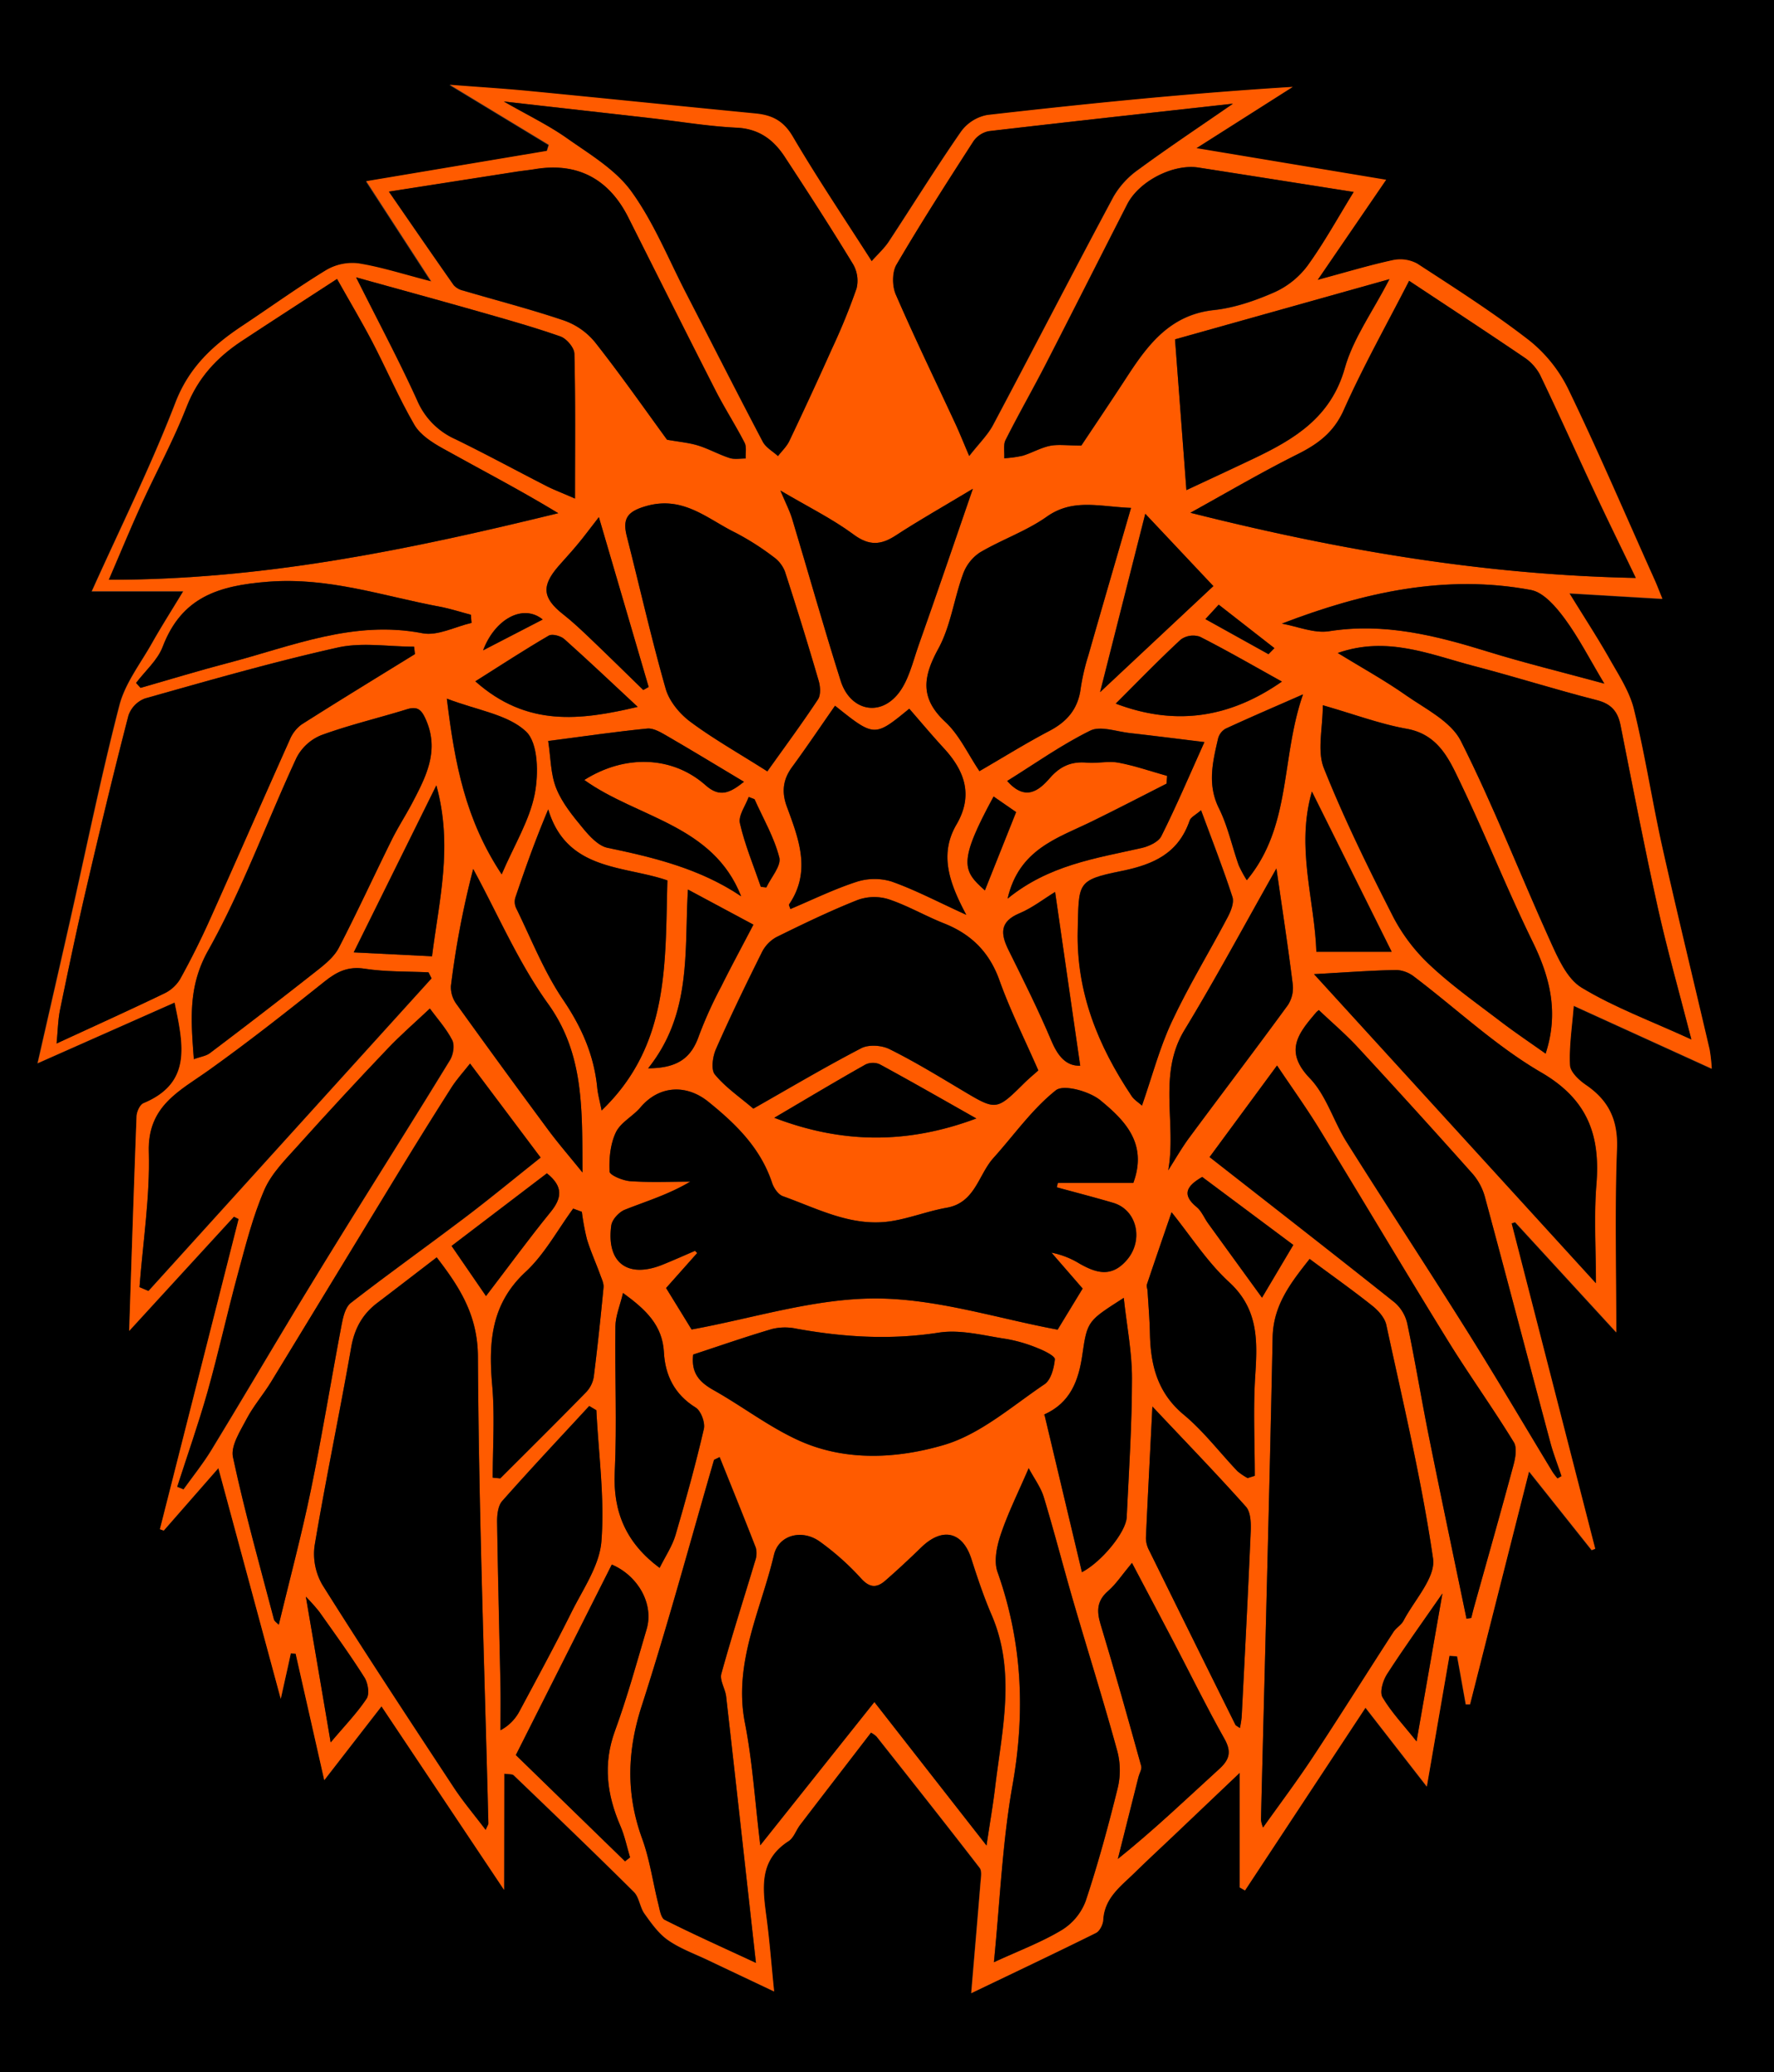 <svg id="Capa_1" data-name="Capa 1" xmlns="http://www.w3.org/2000/svg" xmlns:xlink="http://www.w3.org/1999/xlink" viewBox="0 0 589 688"><rect x="0" y="0" width="589" height="688" fill="#333333" stroke="none"/><defs><style>.cls-1{fill:url(#Degradado_sin_nombre_9);}</style><linearGradient id="Degradado_sin_nombre_9" x1="389.52" y1="381.97" x2="945.34" y2="381.97" gradientUnits="userSpaceOnUse"><stop offset="0" stop-color="#fff"/><stop offset="0" stop-color="#ff5b00"/></linearGradient></defs><title>leon negro blanco svg</title><path d="M966,725H377V37H966ZM544.36,664.48V625.93c1.35.22,2.63,0,3.2.58,13.36,12.82,26.73,25.64,39.86,38.69,1.78,1.77,2,5,3.49,7.18,2.28,3.19,4.68,6.61,7.81,8.8,4,2.8,8.77,4.51,13.24,6.64,7,3.32,14,6.61,22,10.43-.91-9-1.49-16.63-2.49-24.22-1.27-9.67-2.83-19.19,7.27-25.7,1.73-1.11,2.49-3.66,3.85-5.43,7.77-10.16,15.59-20.29,23.53-30.62a8.49,8.49,0,0,1,1.84,1.28c11.47,14.51,22.95,29,34.25,43.64.82,1.06.42,3.19.29,4.8-.95,11.74-2,23.47-3.09,36.82,14.78-7.09,28.15-13.42,41.4-20,1.24-.62,2.32-2.79,2.41-4.29.42-7.35,5.83-11.22,10.39-15.68,4.22-4.14,8.56-8.15,12.85-12.22l22.09-21v38.08l1.76,1,40-60.66,20.36,26.22c2.68-15.52,5.09-29.48,7.51-43.44l2.56.2q1.43,8,2.86,15.94h1.42l19.59-77.31,20.79,26.11,1.18-.44q-13.89-54-27.77-108.06l1.18-.38,33.59,36.59c0-20.82-.53-40.95.23-61,.36-9.55-2.77-16-10.37-21.18-2.28-1.54-5.15-4.25-5.26-6.55-.3-6.29.72-12.64,1.27-19.7l45.82,20.88a56.33,56.33,0,0,0-.7-6.33c-5.27-22.61-10.78-45.17-15.85-67.82-3.35-15-5.64-30.26-9.3-45.18-1.45-5.91-5.06-11.36-8.12-16.78-4-7-8.42-13.81-13.28-21.71l30.75,1.83c-1.16-2.84-1.84-4.65-2.63-6.4-9.4-21-18.48-42.11-28.44-62.82a47.42,47.42,0,0,0-13-16.45c-11.9-9.25-24.67-17.39-37.32-25.62a11.8,11.8,0,0,0-8.1-1.17c-7.83,1.68-15.51,4-25,6.58,8.08-11.81,15.11-22.07,22.76-33.26l-63-10.5,32-20.34c-34.33,2.12-67.88,5.51-101.38,9.33a13.89,13.89,0,0,0-8.66,5.42c-8.29,12-16,24.39-24,36.55-1.53,2.33-3.68,4.25-5.76,6.6-9.13-14.28-18.1-27.59-26.21-41.41-3.08-5.25-6.89-7.14-12.43-7.67-25-2.4-49.91-5-74.87-7.43-8.16-.8-16.36-1.3-26.59-2.09l32.9,19.94-.61,2-60,10.07c7.43,11.46,14.11,21.74,21.6,33.28-9.37-2.41-16.7-4.8-24.22-6a17.11,17.11,0,0,0-10.64,2.26c-9.49,5.78-18.52,12.32-27.79,18.47-9.76,6.46-17.7,13.72-22.24,25.49-8.2,21.26-18.38,41.75-27.79,62.68h30.36c-3.87,6.4-7.27,11.73-10.37,17.23-3.83,6.78-8.92,13.31-10.81,20.64-6.13,23.69-11,47.71-16.41,71.6-3.46,15.32-7,30.63-10.76,47.23L435,369.88c2.87,13.89,5.9,26.67-10.34,33.44-1.19.5-2.23,2.83-2.29,4.34-.9,23.15-1.63,46.3-2.46,71.26,12.33-13.46,23.56-25.71,34.79-37.95l1.57.78q-13.08,51.5-26.15,103l1.27.46,18.14-20.73c7.13,26.35,13.8,51,20.71,76.59,1.27-5.74,2.31-10.42,3.34-15.1l1.61.1c3.11,13.77,6.23,27.54,9.5,42,6.36-8.21,12.44-16.06,19-24.51Z" transform="translate(-377 -37)"/><path class="cls-1" d="M544.36,664.48l-40.7-60.94c-6.56,8.45-12.64,16.3-19,24.51-3.27-14.47-6.39-28.24-9.5-42l-1.61-.1c-1,4.68-2.07,9.36-3.34,15.1-6.91-25.55-13.58-50.24-20.71-76.59l-18.14,20.73-1.27-.46q13.07-51.48,26.15-103l-1.57-.78c-11.23,12.24-22.46,24.49-34.79,37.95.83-25,1.56-48.11,2.46-71.26.06-1.51,1.1-3.84,2.29-4.34,16.24-6.77,13.21-19.55,10.34-33.44L389.52,390c3.78-16.6,7.3-31.91,10.76-47.23,5.39-23.89,10.28-47.91,16.41-71.6,1.89-7.33,7-13.86,10.81-20.64,3.1-5.5,6.5-10.83,10.37-17.23H407.51c9.41-20.93,19.59-41.42,27.79-62.68,4.54-11.77,12.48-19,22.24-25.49,9.27-6.15,18.3-12.69,27.79-18.47A17.11,17.11,0,0,1,496,124.43c7.52,1.2,14.85,3.59,24.22,6-7.49-11.54-14.17-21.82-21.6-33.28l60-10.07.61-2-32.9-19.94c10.23.79,18.43,1.29,26.59,2.09,25,2.43,49.91,5,74.87,7.43,5.54.53,9.35,2.42,12.43,7.67,8.11,13.82,17.08,27.13,26.21,41.41,2.08-2.35,4.23-4.27,5.76-6.6,8-12.16,15.68-24.58,24-36.55a13.89,13.89,0,0,1,8.66-5.42c33.5-3.82,67-7.21,101.38-9.33l-32,20.34,63,10.5c-7.65,11.19-14.68,21.45-22.76,33.26,9.54-2.56,17.22-4.9,25-6.58a11.8,11.8,0,0,1,8.1,1.17c12.65,8.23,25.42,16.37,37.32,25.62a47.42,47.42,0,0,1,13,16.45c10,20.71,19,41.84,28.44,62.82.79,1.75,1.47,3.56,2.63,6.4L898.09,234c4.86,7.9,9.29,14.68,13.28,21.71,3.06,5.42,6.67,10.87,8.12,16.78,3.66,14.92,6,30.17,9.3,45.18,5.07,22.65,10.58,45.21,15.85,67.82a56.33,56.33,0,0,1,.7,6.33l-45.82-20.88c-.55,7.06-1.57,13.41-1.27,19.7.11,2.3,3,5,5.26,6.55,7.6,5.17,10.73,11.63,10.37,21.18-.76,20.08-.23,40.21-.23,61l-33.59-36.59-1.18.38q13.89,54,27.77,108.06l-1.18.44-20.79-26.11-19.59,77.31h-1.42q-1.42-8-2.86-15.94l-2.56-.2c-2.42,14-4.83,27.92-7.51,43.44L830.38,604l-40,60.66-1.76-1V625.59l-22.09,21c-4.29,4.07-8.63,8.08-12.85,12.22-4.56,4.46-10,8.33-10.39,15.68-.09,1.5-1.17,3.67-2.41,4.29-13.25,6.57-26.62,12.9-41.4,20,1.13-13.35,2.14-25.08,3.09-36.82.13-1.61.53-3.74-.29-4.8-11.3-14.64-22.78-29.13-34.25-43.64a8.49,8.49,0,0,0-1.84-1.28c-7.94,10.33-15.76,20.46-23.53,30.62-1.36,1.77-2.12,4.32-3.85,5.43-10.1,6.51-8.54,16-7.27,25.7,1,7.59,1.58,15.25,2.49,24.22-8.06-3.82-15.05-7.11-22-10.43-4.47-2.13-9.24-3.84-13.24-6.64-3.13-2.19-5.53-5.61-7.81-8.8-1.53-2.14-1.71-5.41-3.49-7.18-13.13-13.05-26.5-25.87-39.86-38.69-.57-.55-1.85-.36-3.2-.58ZM753.28,429.76c4.87-13.18-3-20.88-10.88-27.41-3.65-3-12.22-5.4-14.81-3.34-7.88,6.26-13.88,14.87-20.72,22.47-5,5.61-6,14.87-15.55,16.53-6.08,1.06-12,3.36-18,4.39-13.14,2.23-24.57-4-36.34-8.22-1.55-.55-3-2.68-3.59-4.39-3.84-11.58-12-19.54-21.21-27-7.3-5.87-16.32-5.41-22.49,1.88-2.52,3-6.59,5-8.18,8.3-1.84,3.84-2.29,8.65-2.09,13,0,1.23,4.43,3.05,6.92,3.22,6.6.45,13.25.15,19.87.15-7.26,4.3-14.6,6.49-21.69,9.31-2,.78-4.27,3.29-4.54,5.26-1.68,12.44,5.51,17.72,17.19,12.94,3.57-1.46,7.08-3,10.62-4.54l.72.73-10.33,11.62c3.36,5.45,6.25,10.15,8.47,13.77,20.27-3.69,40.67-10.31,61.07-10.3s40.63,6.69,60.46,10.35l8.3-13.64c-3-3.47-6.67-7.69-10.34-11.92a28.09,28.09,0,0,1,9.38,3.68c5.49,3.09,10.54,4.67,15.63-1.23,5.63-6.51,3.51-16.66-4.54-19-6.2-1.83-12.47-3.44-18.71-5.15l.35-1.45ZM413.14,229.49c51.72.06,100.47-10.17,149.22-22.07-12.72-7.74-25.63-14.42-38.33-21.5-3.54-2-7.48-4.49-9.42-7.82-5.19-8.89-9.26-18.44-14-27.59-3.69-7-7.77-13.89-11.69-20.86-11.09,7.22-21.45,13.89-31.74,20.68C449,155.74,442.7,162.53,439,172c-4.3,11-10,21.45-14.93,32.22C420.39,212.29,417,220.46,413.14,229.49Zm359.09-22.24c49.39,12.45,97.6,20.64,147.89,21.64-4.59-9.53-9.11-18.72-13.45-28-6.17-13.16-12.09-26.44-18.39-39.53a16.05,16.05,0,0,0-5.41-5.83c-12.23-8.31-24.6-16.4-38-25.29-7.43,14.49-15.23,28.38-21.69,42.86-3.34,7.51-8.6,11.34-15.46,14.77C796.08,193.67,784.86,200.29,772.23,207.25Zm-234,437.31c.56-1.34.91-1.77.9-2.2-1.27-51.65-3.19-103.3-3.47-154.95-.07-13.72-6-23-13.68-32.93-6.71,5.14-13.16,10.13-19.65,15.06-5,3.75-7.63,8.51-8.74,14.81-3.85,22-8.46,43.85-12.15,65.86a20.46,20.46,0,0,0,2.63,13.07c14.21,22.61,28.91,44.91,43.59,67.22C530.74,635.16,534.38,639.45,538.25,644.56ZM811.82,455c-6.13,7.77-12.06,15.22-12.28,26-1.09,53.41-2.56,106.82-3.87,160.22a9.81,9.81,0,0,0,.69,2.54c5.72-8,11.31-15.47,16.42-23.22,9.11-13.81,17.89-27.83,26.88-41.71.9-1.39,2.59-2.3,3.34-3.73,3.59-6.85,10.71-14.34,9.8-20.61-3.8-26.07-9.95-51.81-15.52-77.6-.51-2.37-2.66-4.77-4.68-6.37C826.05,465.33,819.2,460.48,811.82,455ZM704.54,649.75c1.16-7.77,2.18-13.58,2.89-19.42,2.29-19.1,7-38.22-1.19-57.16-2.6-6-4.69-12.33-6.71-18.6-2.9-9-9.57-10.61-16.55-3.88-3.93,3.79-7.91,7.52-12,11.1-2.78,2.43-5.14,2.53-8.06-.71a87.22,87.22,0,0,0-13.72-12.24c-5.83-4.19-13.63-2.29-15.22,4.46-4.32,18.36-13.55,35.81-9.62,55.81,2.49,12.68,3.29,25.69,5.09,40.57l37.88-47.57C679.33,617.51,691.32,632.85,704.54,649.75ZM514.77,254.18l-.28-2.48c-8.47,0-17.29-1.52-25.37.29-21.52,4.81-42.75,10.94-64,16.91a9.28,9.28,0,0,0-5.46,5.62c-5,19.15-9.58,38.39-14.06,57.66-3.1,13.29-5.89,26.65-8.65,40-.7,3.41-.74,6.95-1.17,11.28,12.79-5.9,24.28-11.1,35.63-16.56a12.48,12.48,0,0,0,5.36-4.77q5.36-9.67,9.9-19.79c8.91-19.85,17.6-39.8,26.5-59.66a12,12,0,0,1,3.93-5.13C489.57,269.64,502.19,261.94,514.77,254.18Zm306.39-.37c7.92,4.86,15.48,9,22.51,13.95,6.57,4.6,15.07,8.74,18.37,15.28,10.9,21.61,19.64,44.29,29.65,66.36,2.57,5.67,5.56,12.55,10.41,15.5,10.83,6.57,22.94,11,36.46,17.22-4.06-15.82-8-29.71-11.15-43.79-4.45-20.09-8.35-40.31-12.36-60.5-.92-4.59-3.07-7.14-7.9-8.37-13.7-3.49-27.19-7.78-40.86-11.35C851.83,254.33,837.57,248.05,821.16,253.81ZM544.29,70.7c7.94,4.56,14.77,7.84,20.87,12.15,7.59,5.36,16.16,10.41,21.44,17.68,7.44,10.25,12.3,22.4,18.17,33.77,8.5,16.45,16.85,33,25.47,49.36,1,2,3.35,3.21,5.06,4.79,1.28-1.67,2.89-3.18,3.77-5q7.26-15.3,14.21-30.76a208.46,208.46,0,0,0,8.13-19.95,10.91,10.91,0,0,0-1.21-8.05c-7.29-12-14.91-23.79-22.6-35.52-3.74-5.7-8.58-9.4-16.05-9.75-9.39-.45-18.72-2-28.08-3.12C577.61,74.46,561.75,72.68,544.29,70.7Zm242.07.73c-27.87,3.1-54.48,6-81.07,9.16a8.24,8.24,0,0,0-5.11,3.47c-8.69,13.49-17.37,27-25.47,40.84-1.49,2.54-1.45,7.11-.23,9.92,6.3,14.52,13.22,28.77,19.89,43.14,1.39,3,2.62,6.11,4.48,10.46,3.25-4.18,6.13-6.95,7.91-10.3,13.39-25.24,26.46-50.65,40-75.85a28.59,28.59,0,0,1,8.32-9C764.92,86,775.14,79.18,786.36,71.43Zm-64.62,321c-4.62-10.57-9.38-20-12.93-30-3.36-9.35-9.37-15.25-18.37-18.83-6.21-2.47-12.06-5.91-18.37-8a16.14,16.14,0,0,0-10.3.22c-9.19,3.64-18.13,8-27,12.34a11.78,11.78,0,0,0-4.83,5.07c-5.27,10.6-10.45,21.25-15.22,32.09-1.09,2.49-1.73,6.81-.36,8.46,3.5,4.25,8.24,7.47,12.76,11.33,12.07-6.85,23.77-13.8,35.82-20.06,2.47-1.29,6.77-1,9.37.29,8.19,4.06,16,8.84,23.9,13.54,11.58,6.92,11.52,7,20.85-2.24C718.8,394.91,720.68,393.35,721.74,392.4ZM598.47,183c4.32.79,7.49,1.06,10.45,2,3.52,1.11,6.81,3,10.33,4.1,1.63.53,3.55.14,5.34.16-.09-1.76.36-3.81-.38-5.25-3-5.86-6.62-11.43-9.61-17.3-9.77-19.13-19.37-38.33-29-57.51-6.47-12.89-17-18.36-31-16-2,.33-3.94.51-5.9.81l-42.57,6.65c7.58,11,14.49,21.07,21.52,31.06a6.09,6.09,0,0,0,3.15,1.79c11.16,3.3,22.46,6.19,33.46,9.93a23.29,23.29,0,0,1,10.29,7.2C583.2,161.56,591.24,173.07,598.47,183Zm137.55,2c4.29-6.45,9.92-14.81,15.42-23.26,6.95-10.65,14.35-20.22,28.59-21.75,6.78-.73,13.59-3.07,19.89-5.82A28.05,28.05,0,0,0,811,125.34c5.58-7.68,10.17-16.09,15.42-24.6-17.3-2.73-34.39-5.43-51.49-8.1-8.4-1.32-19.75,4.47-23.69,12.17-9,17.6-17.87,35.27-26.92,52.84-4.38,8.53-9.16,16.86-13.47,25.43-.84,1.67-.33,4-.45,6.07a37.54,37.54,0,0,0,6.13-.84c3.06-.92,5.93-2.62,9-3.27C728.27,184.48,731.16,184.93,736,184.93ZM441.36,388.67c2.32-.84,4.09-1.06,5.32-2q18-13.65,35.74-27.55c2.67-2.11,5.56-4.5,7.07-7.42,6.12-11.83,11.68-23.94,17.59-35.88,2.16-4.35,4.84-8.44,7.08-12.76,4.37-8.41,8.61-16.79,4.4-26.76-1.39-3.27-2.57-5-6.44-3.81-9.46,2.93-19.15,5.2-28.44,8.6a16,16,0,0,0-8.24,7.52c-9.89,21.3-17.91,43.59-29.34,64C439.44,364.5,440.4,375.39,441.36,388.67ZM615.93,520.79l-1.85.91c-7.93,27.24-15.31,54.67-24,81.66-4.86,15.06-5.27,29.29.13,44.11,2.53,6.95,3.55,14.44,5.36,21.66.47,1.87.85,4.65,2.14,5.3,9.34,4.72,18.91,9,30.28,14.29-3.43-30.76-6.61-59.6-9.89-88.43-.29-2.57-2.2-5.36-1.59-7.57,3.46-12.59,7.49-25,11.24-37.54a7.29,7.29,0,0,0,.19-4.32C624,540.79,620,530.8,615.93,520.79ZM707,688.5c8.47-3.91,15.92-6.71,22.64-10.73a19.2,19.2,0,0,0,7.83-9.57c4.1-12.32,7.51-24.89,10.63-37.5a25.18,25.18,0,0,0-.11-12.17c-4.55-16.57-9.72-33-14.53-49.47-3.39-11.66-6.4-23.43-9.92-35-1-3.23-3.15-6.1-5-9.56-3.44,8-6.86,14.84-9.27,22-1.31,3.89-2.36,8.87-1.07,12.49,8.25,23.26,9.27,46.61,4.95,70.9C709.82,648.79,709.06,668.19,707,688.5ZM816.19,271.16c0,7.7-1.93,15.14.36,20.89,6.75,16.92,14.84,33.34,23.13,49.59a59.87,59.87,0,0,0,12.38,16.07c7.21,6.72,15.33,12.46,23.18,18.46,4.91,3.75,10.06,7.19,14.93,10.66,4.42-13.51,1.53-25.23-4.27-37.07-8.43-17.23-15.52-35.13-23.81-52.44-3.8-7.92-7.32-16.44-18.1-18.36C835.31,277.41,826.92,274.25,816.19,271.16Zm-283.13,119c-2.28,2.9-4.41,5.22-6.08,7.83q-8.57,13.4-16.83,27c-14.42,23.62-28.74,47.3-43.17,70.91-2.56,4.18-5.84,8-8.11,12.28-2.09,4-5.32,8.92-4.52,12.67,3.86,18.09,8.9,35.92,13.59,53.82.19.73,1.1,1.26,1.62,1.82,3.65-15.17,7.59-29.87,10.66-44.74,3.76-18.21,6.72-36.58,10.2-54.85.49-2.57,1.24-5.85,3.06-7.26,12.46-9.67,25.32-18.82,37.9-28.35,8.39-6.35,16.51-13.07,25.11-19.91C548.61,410.83,541.24,401,533.06,390.12Zm98.7-97c5.88-8.26,11.55-15.93,16.8-23.89,1-1.49.83-4.27.26-6.19q-5.33-18.21-11.2-36.28a10.65,10.65,0,0,0-3.82-4.88,87.47,87.47,0,0,0-12.55-8C612,209.37,604,201.57,591.71,205c-6.49,1.81-8.09,4.21-6.58,10.15C589.42,232,593.25,249,598,265.67c1.17,4.12,4.6,8.28,8.11,10.91C613.64,282.2,621.88,286.84,631.76,293.11ZM423.32,464.36l3,1.28,94-103.78-1-2c-7.07-.34-14.22-.12-21.18-1.2-5.53-.86-9.23,1-13.34,4.26-12.55,10-25.2,20-38.27,29.33-9.77,7-20.52,11.87-20.07,27.23C426.82,434.38,424.46,449.39,423.32,464.36Zm329.2-258.72c-10.71-.45-19.35-3.21-28,2.92-6.81,4.8-15,7.6-22.22,11.89a14.51,14.51,0,0,0-5.56,7.2c-3,8.16-4.08,17.21-8.16,24.68-5.08,9.31-6.22,16.38,2.27,24.3,4.72,4.4,7.59,10.79,11.37,16.38,8.29-4.81,15.6-9.39,23.22-13.36,6-3.12,9.56-7.41,10.4-14.19a71.84,71.84,0,0,1,2.53-10.86C742.91,238.64,747.57,222.7,752.52,205.64ZM863.91,574.46l1.59-.24c.3-1.19.58-2.39.91-3.58,4.37-15.67,8.83-31.32,13.05-47,.67-2.46,1.3-5.88.15-7.74-7.07-11.47-15-22.44-22-33.91-14.37-23.29-28.32-46.83-42.61-70.17-4.28-7-9.08-13.69-14-21L778.6,421.18c21.08,16.5,41.36,32.27,61.45,48.27a13.09,13.09,0,0,1,4.2,7.06c2.61,12.37,4.64,24.87,7.13,37.27C855.45,534,859.72,554.24,863.91,574.46ZM607.15,486.74c-.76,6.31,2.26,9.27,6.79,11.83,9.68,5.47,18.66,12.43,28.75,16.91,15.4,6.82,32.42,5.77,47.68,1.29,12.11-3.55,22.61-12.87,33.45-20.18,2.12-1.44,3.13-5.37,3.41-8.27.09-1-3.35-2.78-5.42-3.59a49.45,49.45,0,0,0-10.67-3.16c-7.45-1.09-15.22-3.23-22.42-2.11-16,2.49-31.58,1.54-47.28-1.3a18.11,18.11,0,0,0-8.06.09C624.62,480.82,616,483.84,607.15,486.74Zm-171.3,43.9,2.12.86c3.09-4.33,6.45-8.5,9.21-13,9.54-15.64,18.82-31.42,28.28-47.1q9.38-15.53,19-30.94c10.66-17.17,21.46-34.25,32-51.5,1.08-1.77,1.59-4.95.72-6.61-2-3.87-5-7.2-7.41-10.47-4.88,4.61-9.72,8.79-14.1,13.41q-15,15.83-29.64,32.05c-4.12,4.6-8.8,9.22-11.19,14.71-3.81,8.79-6.18,18.25-8.71,27.54-3.59,13.18-6.51,26.54-10.21,39.68C442.9,509.81,439.21,520.18,435.85,530.64Zm377.43-170.2,93.58,102.62c0-11.44-.7-22.17.16-32.76,1.33-16.37-2.87-28.26-18.32-37.22-15.05-8.72-28-21-42-31.64a10.57,10.57,0,0,0-6-2.38C832.39,359.21,824.05,359.84,813.28,360.44Zm80.85,167.42,1.3-.76c-1.27-3.85-2.75-7.64-3.79-11.54-7.21-26.94-14.27-53.92-21.54-80.84a19.82,19.82,0,0,0-4-7.79q-18.9-21.24-38.21-42.12c-4.06-4.41-8.65-8.32-13-12.43a7,7,0,0,0-.83.68c-5.74,6.77-11,12.78-2.18,21.94,5.48,5.69,7.86,14.25,12.21,21.17,13.2,21,26.83,41.72,40,62.73,9.7,15.47,18.95,31.23,28.41,46.84A22.11,22.11,0,0,0,894.13,527.86ZM654.25,271.32c-4.92,7.05-9.44,13.77-14.23,20.29-3.06,4.17-3.58,8.28-1.78,13.16,3.92,10.68,8.24,21.48.75,32.49-.15.22.22.81.44,1.54,7.29-3.06,14.41-6.55,21.87-9a19.42,19.42,0,0,1,11.66-.15c7.83,2.76,15.24,6.69,24.86,11.07-5.76-10.75-9-20.16-3.24-30,5.64-9.66,2.72-17.79-4.24-25.35-3.93-4.27-7.65-8.72-11.45-13.08C667.33,281.78,667.33,281.78,654.25,271.32ZM756.16,404.08c3.38-9.7,5.86-19.21,10-28,5.51-11.78,12.35-22.94,18.42-34.46,1.08-2,2.27-4.9,1.65-6.81-3.07-9.48-6.73-18.77-10.43-28.82-1.79,1.57-3.39,2.29-3.78,3.42-3.75,10.94-12,14.61-22.77,16.79-14.83,3-14,3.89-14.39,19.61-.52,20.66,6.78,38.41,17.9,55.08C753.57,402.21,755.05,403.08,756.16,404.08Zm-260.92-275c7.34,14.67,14.28,27.63,20.32,41a24.66,24.66,0,0,0,12.59,12.72c10.2,5,20.18,10.4,30.29,15.58,2.23,1.14,4.59,2,9.46,4.15,0-17.44.18-32.79-.21-48.12-.05-2-2.59-5-4.62-5.7-8.87-3.12-17.94-5.66-27-8.24C523.1,136.77,510.07,133.22,495.24,129.09ZM598.59,329.32c-14.38-5-33.39-3-39.57-23.59-4.35,10.34-7.71,19.8-10.92,29.31a5,5,0,0,0,.27,3.48c5,10.24,9.24,21.07,15.59,30.43,6.16,9.1,10.27,18.38,11.33,29.19.21,2.18.82,4.31,1.46,7.56C599.36,384,597.8,357,598.59,329.32ZM838.32,129.69l-71.19,20c1.27,16.8,2.48,32.87,3.78,50.06,7.75-3.63,15.09-7,22.39-10.5,13.53-6.47,25.61-13.7,30.2-30C826.27,149.36,832.72,140.55,838.32,129.69ZM636.11,199.87c1.8,4.29,3.13,6.81,3.94,9.49,5.4,17.91,10.45,35.92,16.1,53.74,3,9.4,12.28,12,18.63,4.76,3.8-4.33,5.2-10.9,7.24-16.63,5.9-16.62,11.58-33.33,18-51.94-10,6-18,10.54-25.6,15.5-5,3.23-8.87,3.48-14-.32C653.34,209.25,645.33,205.31,636.11,199.87ZM575,505.23l-2.39-1.4c-9.67,10.48-19.44,20.87-28.88,31.54-1.39,1.56-1.74,4.51-1.7,6.8.26,18.35.75,36.7,1.13,55.06.09,4.75,0,9.5,0,14.25a15.14,15.14,0,0,0,6.32-6.35c5.81-10.86,11.7-21.67,17.18-32.7,3.83-7.72,9.39-15.58,10-23.7C577.76,534.36,575.7,519.75,575,505.23ZM759.62,504c-.78,15.61-1.52,29.64-2.13,43.69a9.17,9.17,0,0,0,1.14,4.21q14.21,28.91,28.55,57.72c.16.34.66.51,1.51,1.13a35.1,35.1,0,0,0,.59-3.63c1-20.52,2.1-41,3-61.58.12-2.77,0-6.45-1.56-8.26C780.94,526.35,770.73,515.82,759.62,504ZM570.18,439.35l-2.87-1.05c-5.2,7.07-9.48,15.12-15.79,21C540,470,539.18,482.75,540.42,497c.89,10.14.17,20.42.17,30.64l2.51.24c9.54-9.54,19.13-19,28.56-28.68a9.61,9.61,0,0,0,2.5-5.16c1.26-9.83,2.28-19.69,3.22-29.55.13-1.33-.58-2.78-1.06-4.11-1.46-4-3.2-7.82-4.43-11.85A79.36,79.36,0,0,1,570.18,439.35ZM584.52,655l1.67-1.31c-1.05-3.48-1.77-7.09-3.2-10.41-4.47-10.35-5.82-20.58-1.81-31.58s7.19-22.48,10.52-33.8c2.42-8.22-2.71-17.64-11.57-21.43l-31.86,63.25Zm168.32-99.08c-3.35,4-5.27,7-7.85,9.2-3.8,3.26-3.93,6.65-2.56,11.17,4.73,15.61,9.11,31.33,13.48,47,.29,1-.59,2.39-.9,3.61q-3.43,13.63-6.86,27.27c12-9.61,22.65-19.83,33.56-29.77,3.47-3.15,4.29-5.73,1.83-10.11-5.92-10.51-11.23-21.36-16.82-32.05C762.29,573.82,757.82,565.39,752.84,555.93Zm38.4-28.17,2.37-.72c0-11.12-.57-22.29.16-33.36.75-11.53,1.06-22-8.67-30.94-7.24-6.64-12.69-15.25-19.12-23.21-3,8.72-5.64,16.32-8.19,24-.21.64.19,1.46.23,2.2.28,4.71.68,9.41.78,14.12.23,10.45,2.5,19.64,11.21,26.89,6.58,5.47,11.88,12.48,17.82,18.74A20.1,20.1,0,0,0,791.24,527.76ZM570.4,426.3c-.15-21,.61-39.29-11.47-56.09-9.88-13.75-16.66-29.72-24.82-44.7a298.07,298.07,0,0,0-7.39,38.82,9.48,9.48,0,0,0,1.86,6.07q15.1,21.06,30.54,41.88C562.29,416.56,565.79,420.6,570.4,426.3ZM422.18,263.76l1.49,1.62c9.67-2.76,19.28-5.71,29-8.25,21.15-5.53,41.69-14.35,64.58-9.89,5,1,10.85-2.17,16.31-3.43l-.23-2.71c-3.43-.9-6.83-2-10.31-2.67-18.83-3.53-36.9-9.85-56.95-8.29-16.6,1.29-28.75,5.12-35.06,21.61C429.3,256.23,425.19,259.78,422.18,263.76ZM596,557.58c2-3.92,4.2-7.23,5.28-10.88,3.44-11.66,6.66-23.4,9.41-35.24.5-2.13-.95-6-2.72-7.12-7-4.33-10.12-10.68-10.54-18.35-.49-8.95-5.91-14.12-13.58-19.69-1,4.23-2.47,7.68-2.52,11.15-.22,16.09.54,32.22-.22,48.28C580.47,539.08,584.92,549.34,596,557.58Zm168.88-132c2.34-3.65,4.48-7.45,7.06-10.93,10.84-14.65,21.89-29.15,32.64-43.88a10.43,10.43,0,0,0,1.65-6.84c-1.54-12.41-3.45-24.77-5.43-38.56-10.6,18.73-20.09,36.47-30.52,53.64C761.32,393.71,767.68,410,764.87,425.55ZM736.22,559c6.62-3.46,14.63-13.35,14.86-18.22.71-15.39,1.74-30.78,1.75-46.17,0-8.68-1.71-17.37-2.73-26.69-11.73,7.55-12.13,7.49-13.71,18.66-1.25,8.82-4,16.15-12.66,20.05-.31.14-.37.86,0-.1C728.07,524.75,732.12,541.78,736.22,559ZM802.6,244.06c5.25.93,10.72,3.31,15.7,2.52,18.28-2.89,35.32,1.41,52.46,6.71,12.37,3.83,25,6.89,38.9,10.69-4.89-8.16-8.5-15.27-13.17-21.6-2.87-3.89-7-8.7-11.19-9.49C857.09,227.61,829.86,233.57,802.6,244.06ZM623.07,334.59c-9.33-23.82-34.44-26-52.07-38.62,13.53-8.55,29.27-8,40.28,1.76,4.74,4.2,8.11,2.52,12.73-1.16-8.91-5.33-17.07-10.3-25.33-15.09-2.1-1.21-4.62-2.79-6.79-2.58C581.13,280,570.41,281.55,559,283c.87,5.63.8,11.06,2.68,15.71,2,4.86,5.51,9.2,8.91,13.32,2.18,2.64,5.06,5.8,8.1,6.43C594.26,321.72,609.52,325.47,623.07,334.59Zm88.47.78C725.25,324.19,740.82,322,756,318.53c2.42-.55,5.61-2,6.59-3.92,4.89-9.75,9.16-19.81,14.31-31.25-9.7-1.17-17.25-2.14-24.82-3-4.41-.49-9.68-2.48-13.09-.8-9.58,4.72-18.39,11-27.58,16.71,6.07,6.84,10.51,3.24,14.2-1,3.43-3.95,7.21-5.57,12.34-5.09,3.44.33,7.05-.61,10.4,0,5.47,1,10.79,2.89,16.17,4.4-.06.86-.12,1.72-.19,2.58-8.33,4.22-16.61,8.54-25,12.63C728.05,315.32,715.31,319,711.54,335.37Zm-168-8.06c4.24-9.85,9.22-17.87,10.95-26.54,1.35-6.76,1.22-17-2.85-20.88-6-5.67-16.09-7-26.3-10.92C528,290.63,531.53,309.19,543.57,327.31Zm266.06-59.76c-9.66,4.24-17.76,7.71-25.75,11.41a5.35,5.35,0,0,0-2.46,3.31c-1.76,7.68-3.63,15.19.29,23.08,2.94,5.92,4.34,12.6,6.56,18.89a38.58,38.58,0,0,0,2.7,5C805.88,311.31,802.19,288.83,809.63,267.55ZM701.16,408.36c-11.24-6.35-21.61-12.31-32.12-18a5.74,5.74,0,0,0-4.76.14c-10.16,5.76-20.19,11.75-30.2,17.64C656.12,416.58,677.83,417.09,701.16,408.36Zm46.29-137.74c20,7.58,38,4.65,55.17-7.32-9.41-5.22-18.19-10.31-27.22-14.89a7,7,0,0,0-6.35.93C761.64,256.2,754.61,263.48,747.45,270.62ZM521.88,297.76c-9.55,19.29-18.3,37-27.43,55.45l26,1.3C522.75,335.93,527.47,318.07,521.88,297.76Zm12.94-34.55c17.11,15.22,34.79,13,53.91,8.49-8.52-7.93-16.32-15.34-24.35-22.49-1.2-1.07-4-1.84-5.18-1.17C551.18,252.71,543.41,257.79,534.82,263.21Zm245-31.61c-7.26-7.72-14.06-14.95-22.6-24-5.18,20.45-9.93,39.22-15,59.21Zm-204-22.89c-3.43,4.41-5.17,6.78-7.05,9-2,2.47-4.24,4.83-6.35,7.25-5.75,6.61-5.3,10.57,1.53,16,3.08,2.42,5.95,5.12,8.79,7.83,6,5.72,11.89,11.53,17.82,17.3l1.79-1C587.07,247,581.77,228.92,575.84,208.71Zm16.36,183c10.62,0,14.57-4.16,16.94-11a138.88,138.88,0,0,1,7.36-16.22c3.36-6.75,7-13.38,10.65-20.47l-21.74-11.67C604.18,353,606.72,373.51,592.2,391.7Zm220.38-91.89c-5.36,18.59.91,36,1.51,53.19h25Zm-76.93,91c-2.79-19.29-5.54-38.34-8.33-57.68-3.84,2.34-7.58,5.29-11.81,7.07-6.69,2.81-6.3,6.88-3.62,12.29,4.92,9.93,9.89,19.85,14.19,30.05C728.27,387.75,731,391,735.65,390.84ZM558.58,426.57l-31.65,24.11,11.43,16.64c7.36-9.63,14.15-18.92,21.39-27.83C563.54,434.83,564.1,431,558.58,426.57ZM806.4,450.35l-30.23-22.59c-5.42,3.13-6.71,6-1.84,10,1.64,1.34,2.51,3.62,3.8,5.41,5.77,8,11.57,16,17.9,24.68ZM486.79,615.52c4.62-5.48,8.73-9.71,11.94-14.54,1-1.54.44-5.15-.72-7-4.71-7.46-9.9-14.62-15-21.83a62.59,62.59,0,0,0-4.46-5C481.37,583.66,484,599,486.79,615.52Zm360.53-.34c2.91-16.66,5.57-31.86,8.59-49.11-6.94,10-12.9,18.26-18.4,26.81-1.35,2.1-2.49,5.94-1.49,7.65C838.91,605.45,843,609.7,847.32,615.18ZM706.89,301.46C695,323.35,696.66,326.11,704,332.64l10.37-26Zm-77.29,30,1.84.22c1.56-3.35,5-7.18,4.3-9.95-1.71-6.71-5.35-12.93-8.22-19.34l-1.94-.75c-1.06,2.93-3.5,6.19-2.91,8.74C624.31,317.52,627.2,324.42,629.6,331.42Zm168.56-77.23,2-2-18.49-14.43-4.41,4.8Zm-241-11.51c-6.65-5.4-16,0-19.78,10.23Z" transform="translate(-377 -37)"/><path d="M753.28,429.76H728.21l-.35,1.45c6.24,1.71,12.51,3.32,18.71,5.15,8,2.37,10.17,12.52,4.54,19-5.09,5.9-10.14,4.32-15.63,1.23a28.09,28.09,0,0,0-9.38-3.68c3.67,4.23,7.34,8.45,10.34,11.92l-8.3,13.64c-19.83-3.66-40.14-10.33-60.46-10.35s-40.8,6.61-61.07,10.3c-2.22-3.62-5.11-8.32-8.47-13.77l10.33-11.62-.72-.73c-3.54,1.52-7,3.08-10.62,4.54-11.68,4.78-18.87-.5-17.19-12.94.27-2,2.58-4.48,4.54-5.26,7.09-2.82,14.43-5,21.69-9.31-6.62,0-13.27.3-19.87-.15-2.49-.17-6.87-2-6.92-3.22-.2-4.33.25-9.14,2.09-13,1.59-3.31,5.66-5.33,8.18-8.3,6.17-7.29,15.19-7.75,22.49-1.88,9.22,7.42,17.37,15.38,21.21,27,.57,1.71,2,3.84,3.59,4.39,11.77,4.21,23.2,10.45,36.34,8.22,6.08-1,12-3.33,18-4.39,9.5-1.66,10.5-10.92,15.55-16.53,6.84-7.6,12.84-16.21,20.72-22.47,2.59-2.06,11.16.33,14.81,3.34C750.32,408.88,758.15,416.58,753.28,429.76Z" transform="translate(-377 -37)"/><path d="M413.14,229.49c3.9-9,7.25-17.2,10.92-25.23C429,193.49,434.69,183.05,439,172c3.71-9.51,10-16.3,18.16-21.71,10.29-6.79,20.65-13.46,31.74-20.68,3.92,7,8,13.81,11.69,20.86,4.77,9.15,8.84,18.7,14,27.59,1.94,3.33,5.88,5.85,9.42,7.82,12.7,7.08,25.61,13.76,38.33,21.5C513.61,219.32,464.86,229.55,413.14,229.49Z" transform="translate(-377 -37)"/><path d="M772.23,207.25c12.63-7,23.85-13.58,35.47-19.38,6.86-3.43,12.12-7.26,15.46-14.77,6.46-14.48,14.26-28.37,21.69-42.86,13.42,8.89,25.79,17,38,25.29a16.05,16.05,0,0,1,5.41,5.83c6.3,13.09,12.22,26.37,18.39,39.53,4.34,9.28,8.86,18.47,13.45,28C869.83,227.89,821.62,219.7,772.23,207.25Z" transform="translate(-377 -37)"/><path d="M538.25,644.56c-3.87-5.11-7.51-9.4-10.57-14.06-14.68-22.31-29.38-44.61-43.59-67.22a20.46,20.46,0,0,1-2.63-13.07c3.69-22,8.3-43.87,12.15-65.86,1.11-6.3,3.79-11.06,8.74-14.81,6.49-4.93,12.94-9.92,19.65-15.06,7.66,9.94,13.61,19.21,13.68,32.93.28,51.65,2.2,103.3,3.47,155C539.16,642.79,538.81,643.22,538.25,644.56Z" transform="translate(-377 -37)"/><path d="M811.82,455c7.38,5.47,14.23,10.32,20.78,15.53,2,1.6,4.17,4,4.68,6.37,5.57,25.79,11.72,51.53,15.52,77.6.91,6.27-6.21,13.76-9.8,20.61-.75,1.43-2.44,2.34-3.34,3.73-9,13.88-17.77,27.9-26.88,41.71-5.11,7.75-10.7,15.17-16.42,23.22a9.81,9.81,0,0,1-.69-2.54c1.31-53.4,2.78-106.81,3.87-160.22C799.76,470.23,805.69,462.78,811.82,455Z" transform="translate(-377 -37)"/><path d="M704.54,649.75c-13.22-16.9-25.21-32.24-37.24-47.64l-37.88,47.57c-1.8-14.88-2.6-27.89-5.09-40.57-3.93-20,5.3-37.45,9.62-55.81,1.59-6.75,9.39-8.65,15.22-4.46a87.22,87.22,0,0,1,13.72,12.24c2.92,3.24,5.28,3.14,8.06.71,4.12-3.58,8.1-7.31,12-11.1,7-6.73,13.65-5.12,16.55,3.88,2,6.27,4.11,12.55,6.71,18.6,8.14,18.94,3.48,38.06,1.19,57.16C706.72,636.17,705.7,642,704.54,649.75Z" transform="translate(-377 -37)"/><path d="M514.77,254.18c-12.58,7.76-25.2,15.46-37.67,23.39a12,12,0,0,0-3.93,5.13c-8.9,19.86-17.59,39.81-26.5,59.66q-4.53,10.09-9.9,19.79a12.48,12.48,0,0,1-5.36,4.77c-11.35,5.46-22.84,10.66-35.63,16.56.43-4.33.47-7.87,1.17-11.28,2.76-13.37,5.55-26.73,8.65-40,4.48-19.27,9.11-38.51,14.06-57.66a9.28,9.28,0,0,1,5.46-5.62c21.25-6,42.48-12.1,64-16.91,8.08-1.81,16.9-.29,25.37-.29Z" transform="translate(-377 -37)"/><path d="M821.16,253.81c16.41-5.76,30.67.52,45.13,4.3,13.67,3.57,27.16,7.86,40.86,11.35,4.83,1.23,7,3.78,7.9,8.37,4,20.19,7.91,40.41,12.36,60.5,3.13,14.08,7.09,28,11.15,43.79-13.52-6.2-25.63-10.65-36.46-17.22-4.85-2.95-7.84-9.83-10.41-15.5-10-22.07-18.75-44.75-29.65-66.36-3.3-6.54-11.8-10.68-18.37-15.28C836.64,262.84,829.08,258.67,821.16,253.81Z" transform="translate(-377 -37)"/><path d="M544.29,70.7c17.46,2,33.32,3.76,49.18,5.57,9.36,1.07,18.69,2.67,28.08,3.12,7.47.35,12.31,4,16.05,9.75,7.69,11.73,15.31,23.53,22.6,35.52a10.91,10.91,0,0,1,1.21,8.05,208.46,208.46,0,0,1-8.13,19.95q-6.91,15.47-14.21,30.76c-.88,1.85-2.49,3.36-3.77,5-1.71-1.58-4-2.84-5.06-4.79-8.62-16.38-17-32.91-25.47-49.36-5.87-11.37-10.73-23.52-18.17-33.77-5.28-7.27-13.85-12.32-21.44-17.68C559.06,78.54,552.23,75.26,544.29,70.7Z" transform="translate(-377 -37)"/><path d="M786.36,71.43C775.14,79.18,764.92,86,755,93.23a28.59,28.59,0,0,0-8.32,9c-13.49,25.2-26.56,50.61-40,75.85-1.78,3.35-4.66,6.12-7.91,10.3-1.86-4.35-3.09-7.44-4.48-10.46-6.67-14.37-13.59-28.62-19.89-43.14-1.22-2.81-1.26-7.38.23-9.92,8.1-13.84,16.78-27.35,25.47-40.84a8.24,8.24,0,0,1,5.11-3.47C731.88,77.44,758.49,74.53,786.36,71.43Z" transform="translate(-377 -37)"/><path d="M721.74,392.4c-1.06,1-2.94,2.51-4.68,4.22-9.33,9.22-9.27,9.16-20.85,2.24-7.86-4.7-15.71-9.48-23.9-13.54-2.6-1.29-6.9-1.58-9.37-.29-12.05,6.26-23.75,13.21-35.82,20.06-4.52-3.86-9.26-7.08-12.76-11.33-1.37-1.65-.73-6,.36-8.46,4.77-10.84,9.95-21.49,15.22-32.09a11.78,11.78,0,0,1,4.83-5.07c8.87-4.38,17.81-8.7,27-12.34a16.14,16.14,0,0,1,10.3-.22c6.31,2.11,12.16,5.55,18.37,8,9,3.58,15,9.48,18.37,18.83C712.36,372.35,717.12,381.83,721.74,392.4Z" transform="translate(-377 -37)"/><path d="M598.47,183c-7.23-9.88-15.27-21.39-23.93-32.41a23.29,23.29,0,0,0-10.29-7.2c-11-3.74-22.3-6.63-33.46-9.93a6.09,6.09,0,0,1-3.15-1.79c-7-10-13.94-20.07-21.52-31.06l42.57-6.65c2-.3,3.94-.48,5.9-.81,14-2.33,24.52,3.14,31,16,9.65,19.18,19.25,38.38,29,57.51,3,5.87,6.59,11.44,9.61,17.3.74,1.44.29,3.49.38,5.25-1.79,0-3.71.37-5.34-.16-3.52-1.14-6.81-3-10.33-4.1C606,184,602.79,183.74,598.47,183Z" transform="translate(-377 -37)"/><path d="M736,184.93c-4.86,0-7.75-.45-10.43.11-3.1.65-6,2.35-9,3.27a37.54,37.54,0,0,1-6.13.84c.12-2-.39-4.4.45-6.07,4.31-8.57,9.09-16.9,13.47-25.43,9-17.57,17.92-35.24,26.92-52.84,3.94-7.7,15.29-13.49,23.69-12.17,17.1,2.67,34.19,5.37,51.49,8.1-5.25,8.51-9.84,16.92-15.42,24.6a28.05,28.05,0,0,1-11.11,8.76c-6.3,2.75-13.11,5.09-19.89,5.82-14.24,1.53-21.64,11.1-28.59,21.75C745.94,170.12,740.31,178.48,736,184.93Z" transform="translate(-377 -37)"/><path d="M441.36,388.67c-1-13.28-1.92-24.17,4.74-36.06,11.43-20.4,19.45-42.69,29.34-64a16,16,0,0,1,8.24-7.52c9.29-3.4,19-5.67,28.44-8.6,3.87-1.2,5,.54,6.44,3.81,4.21,10,0,18.35-4.4,26.76-2.24,4.32-4.92,8.41-7.08,12.76-5.91,11.94-11.47,24.05-17.59,35.88-1.51,2.92-4.4,5.31-7.07,7.42q-17.73,14-35.74,27.55C445.45,387.61,443.68,387.83,441.36,388.67Z" transform="translate(-377 -37)"/><path d="M615.93,520.79c4,10,8.1,20,12,30.07a7.29,7.29,0,0,1-.19,4.32c-3.75,12.51-7.78,25-11.24,37.54-.61,2.21,1.3,5,1.59,7.57,3.28,28.83,6.46,57.67,9.89,88.43-11.37-5.29-20.94-9.57-30.28-14.29-1.29-.65-1.67-3.43-2.14-5.3-1.81-7.22-2.83-14.71-5.36-21.66-5.4-14.82-5-29.05-.13-44.11,8.71-27,16.09-54.42,24-81.66Z" transform="translate(-377 -37)"/><path d="M707,688.5c2-20.31,2.79-39.71,6.15-58.65,4.32-24.29,3.3-47.64-4.95-70.9-1.29-3.62-.24-8.6,1.07-12.49,2.41-7.17,5.83-14,9.27-22,1.85,3.46,4,6.33,5,9.56,3.52,11.62,6.53,23.39,9.92,35,4.81,16.5,10,32.9,14.53,49.47a25.18,25.18,0,0,1,.11,12.17c-3.12,12.61-6.53,25.18-10.63,37.5a19.2,19.2,0,0,1-7.83,9.57C723,681.79,715.5,684.59,707,688.5Z" transform="translate(-377 -37)"/><path d="M816.19,271.16c10.73,3.09,19.12,6.25,27.8,7.8,10.78,1.92,14.3,10.44,18.1,18.36,8.29,17.31,15.38,35.21,23.81,52.44,5.8,11.84,8.69,23.56,4.27,37.07-4.87-3.47-10-6.91-14.93-10.66-7.85-6-16-11.74-23.18-18.46a59.87,59.87,0,0,1-12.38-16.07c-8.29-16.25-16.38-32.67-23.13-49.59C814.26,286.3,816.19,278.86,816.19,271.16Z" transform="translate(-377 -37)"/><path d="M533.06,390.12c8.18,10.9,15.55,20.71,23.43,31.19-8.6,6.84-16.72,13.56-25.11,19.91-12.58,9.53-25.44,18.68-37.9,28.35-1.82,1.41-2.57,4.69-3.06,7.26-3.48,18.27-6.44,36.64-10.2,54.85-3.07,14.87-7,29.57-10.66,44.74-.52-.56-1.43-1.09-1.62-1.82-4.69-17.9-9.73-35.73-13.59-53.82-.8-3.75,2.43-8.67,4.52-12.67,2.27-4.32,5.55-8.1,8.11-12.28,14.43-23.61,28.75-47.29,43.17-70.91q8.28-13.56,16.83-27C528.65,395.34,530.78,393,533.06,390.12Z" transform="translate(-377 -37)"/><path d="M631.76,293.11c-9.88-6.27-18.12-10.91-25.63-16.53-3.51-2.63-6.94-6.79-8.11-10.91-4.77-16.71-8.6-33.69-12.89-50.54-1.51-5.94.09-8.34,6.58-10.15,12.24-3.41,20.25,4.39,29.54,8.91a87.47,87.47,0,0,1,12.55,8,10.65,10.65,0,0,1,3.82,4.88q5.88,18.06,11.2,36.28c.57,1.92.73,4.7-.26,6.19C643.31,277.18,637.64,284.85,631.76,293.11Z" transform="translate(-377 -37)"/><path d="M423.32,464.36c1.14-15,3.5-30,3.07-44.91-.45-15.36,10.3-20.24,20.07-27.23,13.07-9.34,25.72-19.29,38.27-29.33,4.11-3.29,7.81-5.12,13.34-4.26,7,1.08,14.11.86,21.18,1.2l1,2-94,103.78Z" transform="translate(-377 -37)"/><path d="M752.52,205.64c-4.95,17.06-9.61,33-14.18,49a71.84,71.84,0,0,0-2.53,10.86c-.84,6.78-4.44,11.07-10.4,14.19-7.62,4-14.93,8.55-23.22,13.36-3.78-5.59-6.65-12-11.37-16.38-8.49-7.92-7.35-15-2.27-24.3,4.08-7.47,5.2-16.52,8.16-24.68a14.51,14.51,0,0,1,5.56-7.2c7.22-4.29,15.41-7.09,22.22-11.89C733.17,202.43,741.81,205.19,752.52,205.64Z" transform="translate(-377 -37)"/><path d="M863.91,574.46c-4.19-20.22-8.46-40.43-12.53-60.68-2.49-12.4-4.52-24.9-7.13-37.27a13.09,13.09,0,0,0-4.2-7.06c-20.09-16-40.37-31.77-61.45-48.27L801,390.75c4.91,7.35,9.71,14,14,21,14.29,23.34,28.24,46.88,42.61,70.17,7.08,11.47,15,22.44,22,33.91,1.15,1.86.52,5.28-.15,7.74-4.22,15.71-8.68,31.36-13.05,47-.33,1.19-.61,2.39-.91,3.58Z" transform="translate(-377 -37)"/><path d="M607.15,486.74c8.84-2.9,17.47-5.92,26.23-8.49a18.11,18.11,0,0,1,8.06-.09c15.7,2.84,31.29,3.79,47.28,1.3,7.2-1.12,15,1,22.42,2.11a49.45,49.45,0,0,1,10.67,3.16c2.07.81,5.51,2.55,5.42,3.59-.28,2.9-1.29,6.83-3.41,8.27-10.84,7.31-21.34,16.63-33.45,20.18-15.26,4.48-32.28,5.53-47.68-1.29C632.6,511,623.62,504,613.94,498.57,609.41,496,606.39,493.05,607.15,486.74Z" transform="translate(-377 -37)"/><path d="M435.85,530.64c3.36-10.46,7-20.83,10-31.4,3.7-13.14,6.62-26.5,10.21-39.68,2.53-9.29,4.9-18.75,8.71-27.54,2.39-5.49,7.07-10.11,11.19-14.71q14.56-16.24,29.64-32.05c4.38-4.62,9.22-8.8,14.1-13.41,2.4,3.27,5.41,6.6,7.41,10.47.87,1.66.36,4.84-.72,6.61-10.52,17.25-21.32,34.33-32,51.5q-9.57,15.42-19,30.94c-9.46,15.68-18.74,31.46-28.28,47.1-2.76,4.53-6.12,8.7-9.21,13Z" transform="translate(-377 -37)"/><path d="M813.28,360.44c10.77-.6,19.11-1.23,27.45-1.38a10.57,10.57,0,0,1,6,2.38c14,10.61,27,22.92,42,31.64,15.45,9,19.65,20.85,18.32,37.22-.86,10.59-.16,21.32-.16,32.76Z" transform="translate(-377 -37)"/><path d="M894.13,527.86a22.11,22.11,0,0,1-1.63-2.12c-9.46-15.61-18.71-31.37-28.41-46.84-13.17-21-26.8-41.74-40-62.73-4.35-6.92-6.73-15.48-12.21-21.17-8.81-9.16-3.56-15.17,2.18-21.94a7,7,0,0,1,.83-.68c4.31,4.11,8.9,8,13,12.43q19.3,20.88,38.21,42.12a19.82,19.82,0,0,1,4,7.79c7.27,26.92,14.33,53.9,21.54,80.84,1,3.9,2.52,7.69,3.79,11.54Z" transform="translate(-377 -37)"/><path d="M654.25,271.32c13.08,10.46,13.08,10.46,24.64,1,3.8,4.36,7.52,8.81,11.45,13.08,7,7.56,9.88,15.69,4.24,25.35-5.74,9.82-2.52,19.23,3.24,30-9.62-4.38-17-8.31-24.86-11.07a19.42,19.42,0,0,0-11.66.15c-7.46,2.43-14.58,5.92-21.87,9-.22-.73-.59-1.32-.44-1.54,7.49-11,3.17-21.81-.75-32.49-1.8-4.88-1.28-9,1.78-13.16C644.81,285.09,649.33,278.37,654.25,271.32Z" transform="translate(-377 -37)"/><path d="M756.16,404.08c-1.11-1-2.59-1.87-3.45-3.15-11.12-16.67-18.42-34.42-17.9-55.08.4-15.72-.44-16.6,14.39-19.61,10.77-2.18,19-5.85,22.77-16.79.39-1.13,2-1.85,3.78-3.42,3.7,10.05,7.36,19.34,10.43,28.82.62,1.91-.57,4.77-1.65,6.81-6.07,11.52-12.91,22.68-18.42,34.46C762,384.87,759.54,394.38,756.16,404.08Z" transform="translate(-377 -37)"/><path d="M495.24,129.09c14.83,4.13,27.86,7.68,40.85,11.39,9,2.58,18.11,5.12,27,8.24,2,.71,4.57,3.7,4.62,5.7.39,15.33.21,30.68.21,48.12-4.87-2.12-7.23-3-9.46-4.15-10.11-5.18-20.09-10.61-30.29-15.58a24.66,24.66,0,0,1-12.59-12.72C509.52,156.72,502.58,143.76,495.24,129.09Z" transform="translate(-377 -37)"/><path d="M598.59,329.32c-.79,27.67.77,54.71-21.84,76.38-.64-3.25-1.25-5.38-1.46-7.56-1.06-10.81-5.17-20.09-11.33-29.19-6.35-9.36-10.55-20.19-15.59-30.43a5,5,0,0,1-.27-3.48c3.21-9.51,6.57-19,10.92-29.31C565.2,326.28,584.21,324.31,598.59,329.32Z" transform="translate(-377 -37)"/><path d="M838.32,129.69c-5.6,10.86-12.05,19.67-14.82,29.53-4.59,16.32-16.67,23.55-30.2,30-7.3,3.48-14.64,6.87-22.39,10.5-1.3-17.19-2.51-33.26-3.78-50.06Z" transform="translate(-377 -37)"/><path d="M636.11,199.87c9.22,5.44,17.23,9.38,24.29,14.6,5.16,3.8,9.06,3.55,14,.32,7.63-5,15.56-9.46,25.6-15.5-6.43,18.61-12.11,35.32-18,51.94-2,5.73-3.44,12.3-7.24,16.63-6.35,7.25-15.65,4.64-18.63-4.76-5.65-17.82-10.7-35.83-16.1-53.74C639.24,206.68,637.91,204.16,636.11,199.87Z" transform="translate(-377 -37)"/><path d="M575,505.23c.74,14.52,2.8,29.13,1.69,43.5-.63,8.12-6.19,16-10,23.7-5.48,11-11.37,21.84-17.18,32.7a15.14,15.14,0,0,1-6.32,6.35c0-4.75.08-9.5,0-14.25-.38-18.36-.87-36.71-1.13-55.06,0-2.29.31-5.24,1.7-6.8,9.44-10.67,19.21-21.06,28.88-31.54Z" transform="translate(-377 -37)"/><path d="M759.62,504c11.11,11.8,21.32,22.33,31.06,33.28,1.61,1.81,1.68,5.49,1.56,8.26-.86,20.53-1.93,41.06-3,61.58a35.1,35.1,0,0,1-.59,3.63c-.85-.62-1.35-.79-1.51-1.13q-14.32-28.83-28.55-57.72a9.17,9.17,0,0,1-1.14-4.21C758.1,533.66,758.84,519.63,759.62,504Z" transform="translate(-377 -37)"/><path d="M570.18,439.35a79.36,79.36,0,0,0,1.71,9.15c1.23,4,3,7.89,4.43,11.85.48,1.33,1.19,2.78,1.06,4.11-.94,9.86-2,19.72-3.22,29.55a9.61,9.61,0,0,1-2.5,5.16c-9.43,9.65-19,19.14-28.56,28.68l-2.51-.24c0-10.22.72-20.5-.17-30.64-1.24-14.22-.44-27,11.1-37.69,6.31-5.86,10.59-13.91,15.79-21Z" transform="translate(-377 -37)"/><path d="M584.52,655l-36.25-35.28,31.86-63.25c8.86,3.79,14,13.21,11.57,21.43-3.33,11.32-6.48,22.73-10.52,33.8s-2.66,21.23,1.81,31.58c1.43,3.32,2.15,6.93,3.2,10.41Z" transform="translate(-377 -37)"/><path d="M752.84,555.93c5,9.46,9.45,17.89,13.88,26.36,5.59,10.69,10.9,21.54,16.82,32.05,2.46,4.38,1.64,7-1.83,10.11-10.91,9.94-21.57,20.16-33.56,29.77Q751.59,640.59,755,627c.31-1.22,1.19-2.57.9-3.61-4.37-15.71-8.75-31.43-13.48-47-1.37-4.52-1.24-7.91,2.56-11.17C747.57,562.91,749.49,559.92,752.84,555.93Z" transform="translate(-377 -37)"/><path d="M791.24,527.76a20.1,20.1,0,0,1-3.41-2.33c-5.94-6.26-11.24-13.27-17.82-18.74-8.71-7.25-11-16.44-11.21-26.89-.1-4.71-.5-9.41-.78-14.12,0-.74-.44-1.56-.23-2.2,2.55-7.63,5.19-15.23,8.19-24,6.43,8,11.88,16.57,19.12,23.21,9.73,8.94,9.42,19.41,8.67,30.94-.73,11.07-.16,22.24-.16,33.36Z" transform="translate(-377 -37)"/><path d="M570.4,426.3c-4.61-5.7-8.11-9.74-11.28-14q-15.4-20.83-30.54-41.88a9.48,9.48,0,0,1-1.86-6.07,298.07,298.07,0,0,1,7.39-38.82c8.16,15,14.94,30.95,24.82,44.7C571,387,570.25,405.3,570.4,426.3Z" transform="translate(-377 -37)"/><path d="M422.18,263.76c3-4,7.12-7.53,8.83-12,6.31-16.49,18.46-20.32,35.06-21.61,20.05-1.56,38.12,4.76,56.95,8.29,3.48.65,6.88,1.77,10.31,2.67l.23,2.71c-5.46,1.26-11.29,4.41-16.31,3.43-22.89-4.46-43.43,4.36-64.58,9.89-9.72,2.54-19.33,5.49-29,8.25Z" transform="translate(-377 -37)"/><path d="M596,557.58c-11.07-8.24-15.52-18.5-14.89-31.85.76-16.06,0-32.19.22-48.28,0-3.47,1.52-6.92,2.52-11.15,7.67,5.57,13.09,10.74,13.58,19.69.42,7.67,3.53,14,10.54,18.35,1.77,1.09,3.22,5,2.72,7.12-2.75,11.84-6,23.58-9.41,35.24C600.19,550.35,597.94,553.66,596,557.58Z" transform="translate(-377 -37)"/><path d="M764.87,425.55c2.81-15.59-3.55-31.84,5.4-46.57,10.43-17.17,19.92-34.91,30.52-53.64,2,13.79,3.89,26.15,5.43,38.56a10.43,10.43,0,0,1-1.65,6.84c-10.75,14.73-21.8,29.23-32.64,43.88C769.35,418.1,767.21,421.9,764.87,425.55Z" transform="translate(-377 -37)"/><path d="M736.22,559c-4.1-17.22-8.15-34.25-12.48-52.47-.38,1-.32.24,0,.1,8.67-3.9,11.41-11.23,12.66-20.05,1.58-11.17,2-11.11,13.71-18.66,1,9.32,2.75,18,2.73,26.69,0,15.39-1,30.78-1.75,46.17C750.85,545.65,742.84,555.54,736.22,559Z" transform="translate(-377 -37)"/><path d="M802.6,244.06c27.26-10.49,54.49-16.45,82.7-11.17,4.22.79,8.32,5.6,11.19,9.49,4.67,6.33,8.28,13.44,13.17,21.6-13.93-3.8-26.53-6.86-38.9-10.69-17.14-5.3-34.18-9.6-52.46-6.71C813.32,247.37,807.85,245,802.6,244.06Z" transform="translate(-377 -37)"/><path d="M623.07,334.59c-13.55-9.12-28.81-12.87-44.37-16.09-3-.63-5.92-3.79-8.1-6.43-3.4-4.12-7-8.46-8.91-13.32-1.88-4.65-1.81-10.08-2.68-15.71,11.4-1.49,22.12-3.09,32.88-4.14,2.17-.21,4.69,1.37,6.79,2.58,8.26,4.79,16.42,9.76,25.33,15.09-4.62,3.68-8,5.36-12.73,1.16-11-9.75-26.75-10.31-40.28-1.76C588.63,308.61,613.74,310.77,623.07,334.59Z" transform="translate(-377 -37)"/><path d="M711.54,335.37c3.77-16.41,16.51-20.05,27.77-25.53,8.39-4.09,16.67-8.41,25-12.63.07-.86.13-1.72.19-2.58-5.38-1.51-10.7-3.36-16.17-4.4-3.35-.63-7,.31-10.4,0-5.13-.48-8.91,1.14-12.34,5.09-3.69,4.23-8.13,7.83-14.2,1,9.19-5.71,18-12,27.58-16.71,3.41-1.68,8.68.31,13.09.8,7.57.84,15.12,1.81,24.82,3-5.15,11.44-9.42,21.5-14.31,31.25-1,1.95-4.17,3.37-6.59,3.92C740.82,322,725.25,324.19,711.54,335.37Z" transform="translate(-377 -37)"/><path d="M543.57,327.31c-12-18.12-15.59-36.68-18.2-58.34,10.21,3.9,20.29,5.25,26.3,10.92,4.07,3.84,4.2,14.12,2.85,20.88C552.79,309.44,547.81,317.46,543.57,327.31Z" transform="translate(-377 -37)"/><path d="M809.63,267.55c-7.44,21.28-3.75,43.76-18.66,61.7a38.58,38.58,0,0,1-2.7-5c-2.22-6.29-3.62-13-6.56-18.89-3.92-7.89-2.05-15.4-.29-23.08a5.35,5.35,0,0,1,2.46-3.31C791.87,275.26,800,271.79,809.63,267.55Z" transform="translate(-377 -37)"/><path d="M701.16,408.36c-23.33,8.73-45,8.22-67.08-.24,10-5.89,20-11.88,30.2-17.64a5.74,5.74,0,0,1,4.76-.14C679.55,396.05,689.92,402,701.16,408.36Z" transform="translate(-377 -37)"/><path d="M747.45,270.62c7.16-7.14,14.19-14.42,21.6-21.28a7,7,0,0,1,6.35-.93c9,4.58,17.81,9.67,27.22,14.89C785.43,275.27,767.48,278.2,747.45,270.62Z" transform="translate(-377 -37)"/><path d="M521.88,297.76c5.59,20.31.87,38.17-1.44,56.75l-26-1.3C503.58,334.75,512.33,317.05,521.88,297.76Z" transform="translate(-377 -37)"/><path d="M534.82,263.21c8.59-5.42,16.36-10.5,24.38-15.17,1.15-.67,4,.1,5.18,1.17,8,7.15,15.83,14.56,24.35,22.49C569.61,276.21,551.93,278.43,534.82,263.21Z" transform="translate(-377 -37)"/><path d="M779.87,231.6l-37.6,35.2c5.07-20,9.82-38.76,15-59.21C765.81,216.65,772.61,223.88,779.87,231.6Z" transform="translate(-377 -37)"/><path d="M575.84,208.71c5.93,20.21,11.23,38.3,16.53,56.39l-1.79,1c-5.93-5.77-11.83-11.58-17.82-17.3-2.84-2.71-5.71-5.41-8.79-7.83-6.83-5.39-7.28-9.35-1.53-16,2.11-2.42,4.3-4.78,6.35-7.25C570.67,215.49,572.41,213.12,575.84,208.71Z" transform="translate(-377 -37)"/><path d="M592.2,391.7c14.52-18.19,12-38.67,13.21-59.35L627.15,344c-3.7,7.09-7.29,13.72-10.65,20.47a138.88,138.88,0,0,0-7.36,16.22C606.77,387.54,602.82,391.67,592.2,391.7Z" transform="translate(-377 -37)"/><path d="M812.58,299.81,839.05,353h-25C813.49,335.8,807.22,318.4,812.58,299.81Z" transform="translate(-377 -37)"/><path d="M735.65,390.84c-4.62.16-7.38-3.09-9.57-8.27-4.3-10.2-9.27-20.12-14.19-30.05-2.68-5.41-3.07-9.48,3.62-12.29,4.23-1.78,8-4.73,11.81-7.07C730.11,352.5,732.86,371.55,735.65,390.84Z" transform="translate(-377 -37)"/><path d="M558.58,426.57c5.52,4.41,5,8.26,1.17,12.92-7.24,8.91-14,18.2-21.39,27.83l-11.43-16.64Z" transform="translate(-377 -37)"/><path d="M806.4,450.35,796,467.87c-6.33-8.71-12.13-16.69-17.9-24.68-1.29-1.79-2.16-4.07-3.8-5.41-4.87-4-3.58-6.89,1.84-10Z" transform="translate(-377 -37)"/><path d="M486.79,615.52c-2.81-16.55-5.42-31.86-8.24-48.38a62.59,62.59,0,0,1,4.46,5c5.1,7.21,10.29,14.37,15,21.83,1.16,1.83,1.74,5.44.72,7C495.52,605.81,491.41,610,486.79,615.52Z" transform="translate(-377 -37)"/><path d="M847.32,615.18c-4.37-5.48-8.41-9.73-11.3-14.65-1-1.71.14-5.55,1.49-7.65,5.5-8.55,11.46-16.8,18.4-26.81C852.89,583.32,850.23,598.52,847.32,615.18Z" transform="translate(-377 -37)"/><path d="M706.89,301.46l7.48,5.17-10.37,26C696.66,326.11,695,323.35,706.89,301.46Z" transform="translate(-377 -37)"/><path d="M629.6,331.42c-2.4-7-5.29-13.9-6.93-21.08-.59-2.55,1.85-5.81,2.91-8.74l1.94.75c2.87,6.41,6.51,12.63,8.22,19.34.71,2.77-2.74,6.6-4.3,9.95Z" transform="translate(-377 -37)"/><path d="M798.16,254.19l-20.95-11.64,4.41-4.8,18.49,14.43Z" transform="translate(-377 -37)"/><path d="M557.2,242.68l-19.78,10.23C541.24,242.72,550.55,237.28,557.2,242.68Z" transform="translate(-377 -37)"/></svg>